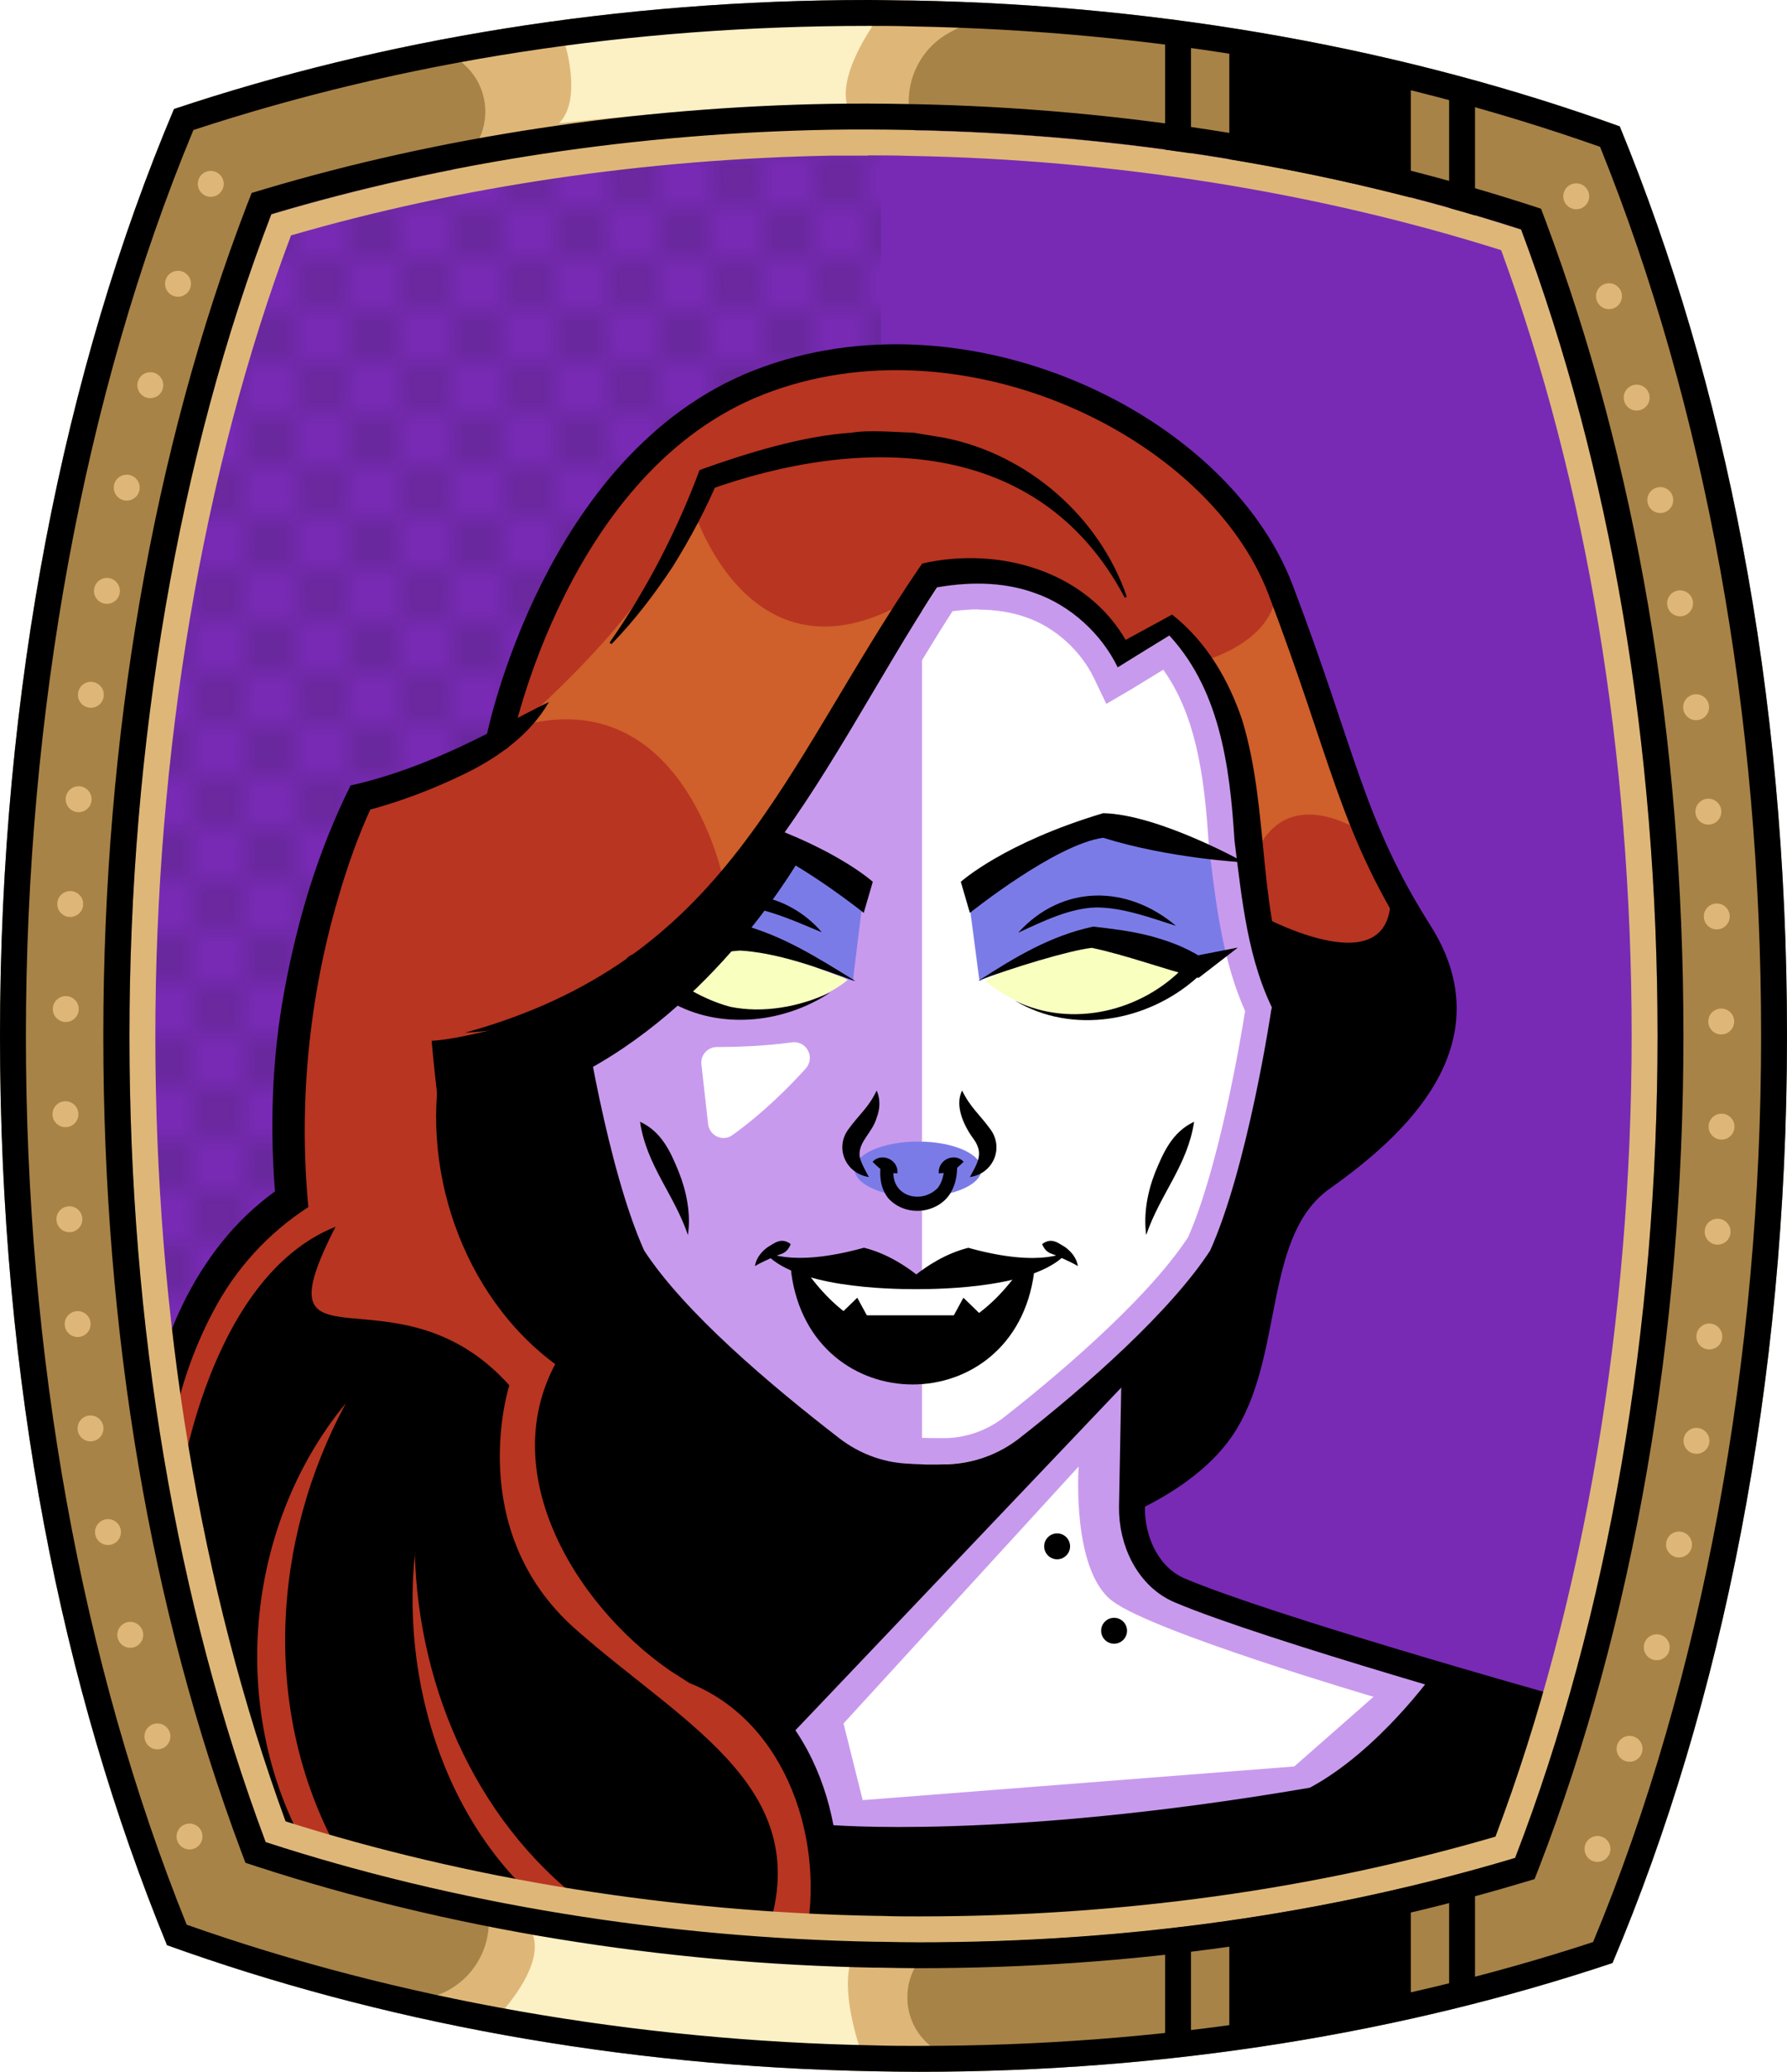 <?xml version="1.0" encoding="UTF-8"?><svg id="Capa_2" xmlns="http://www.w3.org/2000/svg" xmlns:xlink="http://www.w3.org/1999/xlink" viewBox="0 0 69.02 80"><defs><style>.cls-1{fill:#c89aed;}.cls-2{fill:#fff;}.cls-3{fill:#f8ffbf;}.cls-4{fill:#7b7be8;}.cls-5{fill:#a88347;}.cls-6{fill:#782ab5;}.cls-7,.cls-8{stroke:#000;stroke-miterlimit:10;}.cls-7,.cls-8,.cls-9,.cls-10,.cls-11{fill:none;}.cls-8,.cls-9{stroke-linecap:round;}.cls-9{stroke:#deb778;stroke-dasharray:0 0 0 4.06;stroke-linejoin:round;}.cls-12{fill:url(#USGS_19_Inundación_de_tierra);}.cls-13{fill:#deb778;}.cls-11{stroke:#1d1d1b;stroke-dasharray:0 0 2 2;stroke-width:.3px;}.cls-14{fill:#cf5f2b;}.cls-15{fill:#fcf0c5;}.cls-16{fill:#b83521;}</style><pattern id="USGS_19_Inundación_de_tierra" x="0" y="0" width="72" height="72" patternTransform="translate(-20.48 -16135) rotate(-90)" patternUnits="userSpaceOnUse" viewBox="0 0 72 72"><g><rect class="cls-10" width="72" height="72"/><g><line class="cls-11" x1="71" y1="71" x2="144.44" y2="71"/><line class="cls-11" x1="71" y1="67" x2="144.44" y2="67"/><line class="cls-11" x1="71" y1="63" x2="144.44" y2="63"/><line class="cls-11" x1="71" y1="59" x2="144.44" y2="59"/><line class="cls-11" x1="71" y1="55" x2="144.44" y2="55"/><line class="cls-11" x1="71" y1="51" x2="144.44" y2="51"/><line class="cls-11" x1="71" y1="47" x2="144.44" y2="47"/><line class="cls-11" x1="71" y1="43" x2="144.44" y2="43"/><line class="cls-11" x1="71" y1="39" x2="144.44" y2="39"/><line class="cls-11" x1="71" y1="35" x2="144.44" y2="35"/><line class="cls-11" x1="71" y1="31" x2="144.44" y2="31"/><line class="cls-11" x1="71" y1="27" x2="144.44" y2="27"/><line class="cls-11" x1="71" y1="23" x2="144.44" y2="23"/><line class="cls-11" x1="71" y1="19" x2="144.44" y2="19"/><line class="cls-11" x1="71" y1="15" x2="144.44" y2="15"/><line class="cls-11" x1="71" y1="11" x2="144.44" y2="11"/><line class="cls-11" x1="71" y1="7" x2="144.44" y2="7"/><line class="cls-11" x1="71" y1="3" x2="144.44" y2="3"/></g><g><line class="cls-11" x1="-1" y1="71" x2="72.44" y2="71"/><line class="cls-11" x1="-1" y1="67" x2="72.44" y2="67"/><line class="cls-11" x1="-1" y1="63" x2="72.44" y2="63"/><line class="cls-11" x1="-1" y1="59" x2="72.44" y2="59"/><line class="cls-11" x1="-1" y1="55" x2="72.44" y2="55"/><line class="cls-11" x1="-1" y1="51" x2="72.44" y2="51"/><line class="cls-11" x1="-1" y1="47" x2="72.44" y2="47"/><line class="cls-11" x1="-1" y1="43" x2="72.44" y2="43"/><line class="cls-11" x1="-1" y1="39" x2="72.44" y2="39"/><line class="cls-11" x1="-1" y1="35" x2="72.44" y2="35"/><line class="cls-11" x1="-1" y1="31" x2="72.44" y2="31"/><line class="cls-11" x1="-1" y1="27" x2="72.44" y2="27"/><line class="cls-11" x1="-1" y1="23" x2="72.44" y2="23"/><line class="cls-11" x1="-1" y1="19" x2="72.44" y2="19"/><line class="cls-11" x1="-1" y1="15" x2="72.44" y2="15"/><line class="cls-11" x1="-1" y1="11" x2="72.44" y2="11"/><line class="cls-11" x1="-1" y1="7" x2="72.44" y2="7"/><line class="cls-11" x1="-1" y1="3" x2="72.44" y2="3"/><line class="cls-11" x1="1.04" y1="69" x2="74.48" y2="69"/><line class="cls-11" x1="1.04" y1="65" x2="74.48" y2="65"/><line class="cls-11" x1="1.04" y1="61" x2="74.48" y2="61"/><line class="cls-11" x1="1.04" y1="57" x2="74.48" y2="57"/><line class="cls-11" x1="1.04" y1="53" x2="74.48" y2="53"/><line class="cls-11" x1="1.04" y1="49" x2="74.48" y2="49"/><line class="cls-11" x1="1.04" y1="45" x2="74.48" y2="45"/><line class="cls-11" x1="1.04" y1="41" x2="74.48" y2="41"/><line class="cls-11" x1="1.04" y1="37" x2="74.48" y2="37"/><line class="cls-11" x1="1.04" y1="33" x2="74.48" y2="33"/><line class="cls-11" x1="1.04" y1="29" x2="74.48" y2="29"/><line class="cls-11" x1="1.04" y1="25" x2="74.48" y2="25"/><line class="cls-11" x1="1.04" y1="21" x2="74.48" y2="21"/><line class="cls-11" x1="1.04" y1="17" x2="74.48" y2="17"/><line class="cls-11" x1="1.04" y1="13" x2="74.48" y2="13"/><line class="cls-11" x1="1.04" y1="9" x2="74.48" y2="9"/><line class="cls-11" x1="1.04" y1="5" x2="74.48" y2="5"/><line class="cls-11" x1="1.04" y1="1" x2="74.48" y2="1"/></g><g><line class="cls-11" x1="-73" y1="71" x2=".44" y2="71"/><line class="cls-11" x1="-73" y1="67" x2=".44" y2="67"/><line class="cls-11" x1="-73" y1="63" x2=".44" y2="63"/><line class="cls-11" x1="-73" y1="59" x2=".44" y2="59"/><line class="cls-11" x1="-73" y1="55" x2=".44" y2="55"/><line class="cls-11" x1="-73" y1="51" x2=".44" y2="51"/><line class="cls-11" x1="-73" y1="47" x2=".44" y2="47"/><line class="cls-11" x1="-73" y1="43" x2=".44" y2="43"/><line class="cls-11" x1="-73" y1="39" x2=".44" y2="39"/><line class="cls-11" x1="-73" y1="35" x2=".44" y2="35"/><line class="cls-11" x1="-73" y1="31" x2=".44" y2="31"/><line class="cls-11" x1="-73" y1="27" x2=".44" y2="27"/><line class="cls-11" x1="-73" y1="23" x2=".44" y2="23"/><line class="cls-11" x1="-73" y1="19" x2=".44" y2="19"/><line class="cls-11" x1="-73" y1="15" x2=".44" y2="15"/><line class="cls-11" x1="-73" y1="11" x2=".44" y2="11"/><line class="cls-11" x1="-73" y1="7" x2=".44" y2="7"/><line class="cls-11" x1="-73" y1="3" x2=".44" y2="3"/><line class="cls-11" x1="-70.96" y1="69" x2="2.48" y2="69"/><line class="cls-11" x1="-70.96" y1="65" x2="2.48" y2="65"/><line class="cls-11" x1="-70.96" y1="61" x2="2.48" y2="61"/><line class="cls-11" x1="-70.96" y1="57" x2="2.48" y2="57"/><line class="cls-11" x1="-70.96" y1="53" x2="2.48" y2="53"/><line class="cls-11" x1="-70.96" y1="49" x2="2.48" y2="49"/><line class="cls-11" x1="-70.96" y1="45" x2="2.48" y2="45"/><line class="cls-11" x1="-70.96" y1="41" x2="2.48" y2="41"/><line class="cls-11" x1="-70.96" y1="37" x2="2.48" y2="37"/><line class="cls-11" x1="-70.96" y1="33" x2="2.48" y2="33"/><line class="cls-11" x1="-70.96" y1="29" x2="2.48" y2="29"/><line class="cls-11" x1="-70.96" y1="25" x2="2.48" y2="25"/><line class="cls-11" x1="-70.96" y1="21" x2="2.48" y2="21"/><line class="cls-11" x1="-70.96" y1="17" x2="2.48" y2="17"/><line class="cls-11" x1="-70.96" y1="13" x2="2.48" y2="13"/><line class="cls-11" x1="-70.96" y1="9" x2="2.48" y2="9"/><line class="cls-11" x1="-70.96" y1="5" x2="2.48" y2="5"/><line class="cls-11" x1="-70.96" y1="1" x2="2.48" y2="1"/></g></g></pattern></defs><g id="BG"><g><path class="cls-6" d="M64.02,40c0,11.47-1.89,22.39-5.5,31.74-7.2,2.16-14.94,3.26-23.02,3.26-.49,0-.98-.01-1.47-.02h-.17c-8.18-.15-16.29-1.47-23.6-3.85-3.45-9.22-5.26-19.93-5.26-31.13s1.89-22.38,5.48-31.73c6.73-2.01,14.13-3.13,21.6-3.26,.48-.01,.97-.01,1.45-.01,.54,0,1.08,.01,1.63,.02,8.16,.15,16.27,1.47,23.59,3.84,3.46,9.24,5.27,19.95,5.27,31.14Z"/><path class="cls-12" d="M34.03,5.59V74.98h-.17c-8.18-.15-16.29-1.47-23.6-3.85-3.45-9.22-5.26-19.93-5.26-31.13s1.89-22.38,5.48-31.73c6.73-2.01,14.13-3.13,21.6-3.26,.65,.16,1.3,.36,1.95,.58Z"/></g></g><g id="Characters"><g><path class="cls-16" d="M5.29,55.36s2.78-7.18,6.1-8.89c-.32-10.17,2.57-15.53,2.57-15.53l5.14-2.25s2.36-14.35,15.31-14.99c12.32-.21,15.21,9,16.17,12.32s2.78,7.6,4.5,10.28,1.07,5.68-2.25,7.93-3.75,4.61-4.18,6.43-.75,6-4.93,7.18c.21,2.78,2.14,3.64,2.14,3.64l14.24,4.93-1.39,5.89s-33.2,7.6-48.51-.96c-4.71-11.78-4.93-15.96-4.93-15.96Z"/><path class="cls-1" d="M22.07,38.89s5.56-2.47,7.23-6.26,6.79-10.41,6.79-10.41c0,0,3.97-1.41,7.41,3.18l1.76-1.41s2.38,2.91,2.65,6.7,1.06,7.5,1.85,8.56c-1.41,7.14-2.21,9.44-3.18,10.5s-3,2.65-3,2.65l.44,7.23s-.09,1.06,4.23,2.82,7.59,2.65,7.59,2.65l-4.59,4.67s-16.49,1.94-19.32,1.85c-1.85-4.94-3.53-6.44-5.56-7.76l-2.03-1.32s3.09-1.94,3.18-3.88,.18-6.26,.18-6.26c0,0-3.09-2.65-3.97-5.82s-1.68-7.67-1.68-7.67Z"/><path class="cls-2" d="M35.61,56.91V22.53s4.84-1.12,7.26,2.59c1.99-.6,2.76-.86,2.76-.86,0,0,2.68,3.54,2.68,8.81-.09,5.7,1.46,6.17,1.46,6.17,0,0-1.8,8.34-3.1,10.07-3.02,3.54-7,8.12-11.06,7.6Z"/><path class="cls-2" d="M31.33,49.04s4.59,.83,8.18-.06c-.44,2.04-4.59,2.98-4.59,2.98,0,0-4.03,.33-3.59-2.93Z"/><path class="cls-3" d="M32.74,37.84s-2.73-1.6-4.32-1.65c-2.56,.43-3.47,.87-3.47,.87,0,0,.63,1.64,2.94,1.98,2.36,.34,4.23-.67,4.85-1.2Z"/><path class="cls-3" d="M38.06,37.88s2.94-1.64,4.54-1.69c2.56,.43,3.47,.87,3.47,.87,0,0-1.03,1.8-3.34,2.13-2.36,.34-4.04-.78-4.67-1.31Z"/><polygon class="cls-4" points="33.33 34.71 32.94 37.88 28.54 36.26 25.89 36.81 29.57 32.46 33.33 34.71"/><path class="cls-4" d="M37.83,37.88l-.43-3.28s3.72-2.56,5.26-2.75c3.23,.68,5.31,1.4,5.31,1.4,0,0,1.4,2.75-1.69,4.15-1.98-1.25-4.25-1.25-4.25-1.25,0,0-3.09,1.01-4.2,1.74Z"/><ellipse class="cls-4" cx="35.46" cy="45.15" rx="2.45" ry="1.07"/><path class="cls-1" d="M37.78,23.54c.67,0,1.3,.1,1.86,.3,1.11,.38,2.11,1.29,2.62,2.36l.47,.98,.94-.55c.11-.07,.71-.43,1.26-.77,1.21,1.7,1.58,3.92,1.75,6.67v.03s0,.03,0,.03l.08,.63c.24,1.94,.5,3.95,1.33,5.82-.17,1.09-1.01,6.03-2.2,8.73-1.69,2.58-5.54,5.73-7.13,6.97-.62,.48-1.39,.76-2.17,.79-.16,0-.32,0-.49,0-.34,0-.69-.01-1.07-.04-.71-.05-1.4-.31-1.99-.76-3.58-2.76-6.09-5.15-7.26-6.91-1.11-2.48-1.9-6.73-2.17-8.37,5.15-2.4,8.14-7.45,11.04-12.34,.69-1.17,1.41-2.38,2.14-3.51,.34-.04,.68-.07,1-.07m0-1c-.53,0-1.07,.05-1.59,.15-3.93,6.02-7,13.5-13.72,16.18,.02,.05,.05,.1,.05,.16,.01,.06,.92,6.09,2.38,9.29,1.21,1.86,3.75,4.31,7.53,7.22,.74,.57,1.61,.91,2.53,.97,.4,.03,.78,.04,1.14,.04,.18,0,.36,0,.53-.01,.99-.03,1.97-.39,2.75-1,2.04-1.6,5.71-4.68,7.39-7.28,1.42-3.14,2.33-9.17,2.34-9.23,0-.04,.02-.07,.03-.1-.97-2.01-1.18-4.3-1.46-6.46-.17-2.84-.57-5.79-2.52-7.92-.55,.34-1.82,1.12-1.99,1.22-.62-1.3-1.81-2.39-3.2-2.87-.71-.25-1.44-.36-2.19-.36h0Z"/><path d="M43.63,53.24l-13.21,13.89-4.75-3.47-1.13-1.51s2.76-1.19,3-3.5,.17-6.61,.17-6.61l5.58,4.68s1.66,.53,3.55,.3,2.72-.91,3.09-1.36,3.7-2.41,3.7-2.41Z"/><path d="M30.97,33.02s-3.05,5.46-8.31,8.31c-.63-2.24-.38-2.73-.38-2.73,0,0,5.33-3.62,7.3-6.35,1.02,.51,1.4,.76,1.4,.76Z"/><path d="M22.07,38.89s-3.8,1.22-5.4,1.3c.59,6.41,1.52,10.12,5.31,12.06-2.02,6.07,2.56,9.9,2.56,9.9,0,0,3.94-.63,4.36-2.99s-.59-6.83-.59-6.83c0,0-1.77-.93-3.79-4.13s-2.86-8.42-2.44-9.31Z"/><path d="M19.67,53.5s-1.79,5.56,2.55,9.4,9.62,6.27,7.22,12.25c-11.88-2.11-19.54-4.01-19.54-4.01l-2.99-13.56s1.09-8.24,6.05-10.21c-3.13,6.12,2.33,1.24,6.71,6.12Z"/><path class="cls-14" d="M26.8,19.71s2.2,7.15,8.43,3.39c-4.12,7.33-7.24,11.09-7.24,11.09,0,0-1.47-7.97-7.97-6.14,3.58-3.22,5.31-5.5,6.78-8.34Z"/><path class="cls-14" d="M46.4,25.55s3.37-.86,2.84-3.37c2.05,5.09,3.64,10.12,3.64,10.12,0,0-3.37-2.51-4.56,1.12-.26-5.23-1.92-7.87-1.92-7.87Z"/><path class="cls-2" d="M41.66,56.64s-.28,3.98,1.3,5.18,10.09,3.7,10.09,3.7l-3.06,2.69-16.67,1.3-.74-2.96,9.07-9.91Z"/><path class="cls-16" d="M13.36,54.18c-2.88,5.34-3.25,11.9-.32,17.27,0,0-.87,.5-.87,.5-3.4-5.4-2.86-12.86,1.19-17.77h0Z"/><path class="cls-16" d="M16.02,59.95c.14,5.37,2.52,10.72,6.97,13.85,0,0-.55,.83-.55,.83-4.88-2.99-7-9.2-6.41-14.68h0Z"/><path d="M48.46,35.23s5.3,3,5.25-.6c3.05,3.25,2.55,6.2,.75,7.84s-4.45,3.5-5.1,5.3-.5,5.95-2.1,7.49-3.52,2.56-3.52,2.56l.13-5.56s2.85-2.8,3.7-4.7,2-8.14,2-8.14l-1.1-4.2Z"/><path class="cls-2" d="M27.68,40.43c.7,0,1.84-.03,2.9-.18,.57-.08,.92,.58,.54,1.01-1.15,1.27-2.16,2.09-2.83,2.57-.37,.27-.89,.03-.94-.43l-.26-2.3c-.04-.36,.24-.67,.6-.67Z"/><path d="M5.57,55.52c.47-3.75,2.13-7.58,5.36-9.73,0,0-.28,.57-.28,.57-.24-2.7-.16-5.43,.33-8.09,.51-2.76,1.3-5.41,2.56-7.94,2.03-.45,3.97-1.31,5.82-2.28,.6-.3,1.18-.63,1.84-.94-.72,1.25-1.94,2.12-3.19,2.74-1.27,.62-2.57,1.12-3.97,1.48l.36-.28c-.54,1.14-.98,2.39-1.34,3.63-1.13,3.86-1.53,7.93-1.15,11.93-1.55,1-2.82,2.39-3.68,4.04-.82,1.54-1.39,3.29-1.66,5-.09,.63-1.06,.52-.99-.13h0Z"/><path class="cls-8" d="M19.29,28.49s2.16-10.66,10.03-13.73,17.7,1.6,20.14,8.01,2.72,9.06,5.37,13.24-.91,7.46-3.76,9.48-1.92,6.8-3.9,9.69c-.84,1.22-2.23,2.09-3.31,2.62"/><path d="M17.95,39.88c10.19-2.81,12.2-10.09,17.55-17.95,0,0,.12-.17,.12-.17,3.06-.7,6.59,.35,8.05,3.31,0,0-.54-.17-.54-.17,.06-.04,2.17-1.18,2.14-1.17,1.33,1.05,2.18,2.51,2.71,4.08,1.1,3.64,.52,7.5,2.09,10.98,.27,.66,.57,1.29,.97,1.98-.77-.27-1.36-.89-1.77-1.58-1.09-2.07-1.3-4.47-1.59-6.73-.18-2.91-.58-5.95-2.67-8.08,0,0,.37,.03,.37,.03-.25,.15-2.02,1.24-2.21,1.36-.63-1.3-1.82-2.39-3.2-2.87-1.27-.46-2.66-.44-3.98-.18,0,0,.3-.19,.3-.19-4.78,7.25-8.22,16.76-18.35,17.35h0Z"/><path class="cls-8" d="M22.03,39.1s.91,6.12,2.41,9.43c1.62,2.5,5.03,5.36,7.68,7.41,.81,.62,1.78,1,2.8,1.07,.54,.04,1.12,.05,1.72,.03,1.1-.04,2.17-.43,3.04-1.11,2.63-2.06,5.92-4.96,7.5-7.4,1.5-3.31,2.41-9.43,2.41-9.43"/><path d="M43.42,23.04c-3.31-6.22-10.19-6.23-16.09-4.11,0,0,.44-.47,.44-.47-.5,1.2-1.11,2.33-1.78,3.41-.7,1.06-1.47,2.07-2.35,2.98-.04,.04-.11-.02-.08-.06,1.43-2.05,2.6-4.33,3.46-6.64,1.78-.64,3.97-1.32,5.86-1.44,.7-.12,1.71-.02,2.42,0,0,0,1.2,.2,1.2,.2,3.19,.64,5.94,3.02,7.01,6.1,.02,.06-.07,.09-.1,.03h0Z"/><path d="M33.01,37.88c-1.43-.52-3.02-1.11-4.51-1.18,0,0,.14,0,.14,0-1.07,.09-2.21,.16-3.22,.48-.21,.12-.4-.19-.2-.32,1.05-.59,2.19-.86,3.34-1.18,1.68,.44,3.03,1.31,4.46,2.19h0Z"/><path d="M24.94,36.96c.92,.83,2.06,1.6,3.28,1.92,1.25,.25,2.64,.01,3.85-.56-1.7,1.14-4.07,1.45-5.96,.48-.64-.3-1.25-.62-1.83-1.08-.22-.17-.25-.49-.08-.7,.18-.23,.53-.25,.74-.05h0Z"/><path d="M37.78,37.88c1.39-.9,2.77-1.74,4.44-2.1,.72,.08,1.45,.17,2.16,.35,.71,.19,1.36,.42,2,.82,0,0-.37-.01-.37-.01l1.8-.35-1.45,1.12-.07,.05c-1.36-.34-2.75-.87-4.12-1.16-.88,.1-3.11,.78-4.39,1.27h0Z"/><path d="M37.46,35.25s3.3-2.65,5.15-2.9c2.55,.8,5.45,.95,5.45,.95,0,0-3.3-1.85-5.45-1.9-3.85,1.15-5.5,2.65-5.5,2.65l.35,1.2Z"/><path d="M33.71,34.05l-.35,1.2s-2.19-1.76-4-2.55l.54-.72c2.65,1.01,3.81,2.07,3.81,2.07Z"/><path d="M46.22,37.76c-1.9,1.69-4.79,2.21-7.02,.88,2.2,1.08,4.92,.41,6.56-1.33,.29-.34,.8,.15,.46,.45h0Z"/><path d="M39.34,36c1.7-1.86,4.2-1.84,6.08-.25-1.01-.32-2.05-.71-3.09-.71-1,.03-2,.51-2.99,.97h0Z"/><path d="M31.74,36c-1.42-.59-2.71-1.2-4.26-1.02,1.41-.9,3.27-.16,4.26,1.02h0Z"/><path d="M33.86,42.11c.15,.33,.13,.72,0,1.05-.17,.59-.7,.91-.66,1.47,.03,.22,.19,.51,.36,.82-.88-.13-1.32-1.09-.81-1.82,.44-.61,.79-.85,1.11-1.52h0Z"/><path d="M37.16,42.11c.32,.66,.67,.91,1.11,1.52,.51,.73,.07,1.7-.81,1.82,.3-.55,.53-.9,.17-1.43-.34-.45-.79-1.28-.47-1.91h0Z"/><path d="M33.7,44.86c.36-.38,1.02-.07,.96,.45-.52-.04-.6-.09-.96-.45h0Z"/><path d="M37.22,44.86c-.37,.36-.45,.41-.96,.45-.05-.52,.6-.83,.96-.45h0Z"/><path d="M34.52,45.11c-.16,1.07,1.05,1.43,1.7,.76,.17-.21,.25-.55,.25-.84-.01-.15,.1-.27,.25-.27,.14,0,.25,.11,.25,.24,0,.42-.07,.82-.34,1.19-.56,.71-1.71,.77-2.33,.07-.29-.38-.33-.81-.29-1.23,.01-.14,.14-.24,.28-.22,.15,.02,.24,.15,.22,.3h0Z"/><path d="M37.41,48.18c-.9,.22-1.65,.74-2.02,1.03-.37-.29-1.12-.81-2.02-1.03-2.93,.81-3.89,.11-3.89,.11,1.1,1.44,4.9,1.49,5.9,1.49s4.8-.05,5.9-1.49c0,0-.95,.71-3.89-.11Z"/><path d="M29.16,48.89c.04-.31,.26-.57,.5-.74,.25-.14,.51-.39,.88-.11-.17,.42-.43,.37-.66,.49-.24,.12-.48,.21-.72,.36h0Z"/><path d="M41.63,48.89c-.24-.15-.48-.24-.72-.36-.23-.13-.49-.08-.66-.49,.37-.28,.63-.03,.88,.11,.24,.17,.46,.43,.5,.74h0Z"/><path d="M39.94,49.14c-.76,5.76-8.62,5.76-9.38,0-.04-.28,.36-.41,.5-.17,2.46,3.56,5.95,3.53,8.39-.03,.15-.22,.53-.07,.49,.2h0Z"/><path d="M37.94,50.82l-.73-.71-.37,.68h-1.68s-1.68,0-1.68,0l-.37-.68-.73,.71s.88,1.24,2.73,1.24,2.83-1.24,2.83-1.24Z"/><path d="M24.73,43.32c.85,.4,1.18,1.19,1.49,1.94,.3,.76,.47,1.61,.35,2.43-.54-1.59-1.59-2.67-1.85-4.37h0Z"/><path d="M46.12,43.32c-.26,1.7-1.31,2.78-1.85,4.37-.11-.82,.05-1.67,.35-2.43,.31-.75,.65-1.54,1.49-1.94h0Z"/><path d="M17.05,40.99c.6,4.32,1.86,9.06,5.88,11.37-2.79,3.85,.25,8.78,3.65,11.16,.32,.22,1.01,.63,1.36,.79,3.82,1.97,5.12,6.95,4.12,10.9,0,0-.97-.25-.97-.25,.83-3.77-.67-8.46-4.46-9.97,0,0-.75-.48-.75-.48-3.75-2.59-6.94-7.92-4.17-12.29,0,0,.17,.76,.17,.76-3.83-2.53-5.67-7.57-4.84-11.99h0Z"/><path class="cls-7" d="M27.62,52.02l.11,6.16c.02,1.35-.69,2.6-1.84,3.23l-1.22,.67"/><path class="cls-7" d="M43.83,52.31l-.11,5.87c-.02,1.35,.64,2.72,1.84,3.23,3.44,1.46,14.21,4.48,14.21,4.48"/><path d="M31.96,70.46s6.68,.62,18.63-1.43c2.67-1.43,4.81-4.46,4.81-4.46l5.53,1.6-2.05,6.06s-14.88,4.19-27.36,2.5c.62-2.58,.45-4.28,.45-4.28Z"/><circle cx="40.83" cy="59.71" r=".5"/><circle cx="43.03" cy="62.97" r=".5"/></g></g><g id="Frame"><path class="cls-5" d="M62.56,4.88C54.4,1.94,45.12,.2,35.25,.02c-.57-.01-1.15-.02-1.72-.02C23.88,0,14.77,1.52,6.72,4.21,2.49,14.22,0,26.6,0,40s2.39,25.22,6.45,35.11c8.16,2.94,17.45,4.69,27.32,4.87,.58,.01,1.15,.02,1.73,.02,9.63,0,18.73-1.51,26.78-4.2,4.24-10.01,6.74-22.39,6.74-35.8s-2.4-25.24-6.46-35.12Zm-4.04,66.86c-7.2,2.16-14.94,3.26-23.02,3.26-.49,0-.98-.01-1.47-.02h-.17c-8.18-.15-16.29-1.47-23.6-3.85-3.45-9.22-5.26-19.93-5.26-31.13s1.89-22.38,5.48-31.73c6.73-2.01,14.13-3.13,21.6-3.26,.48-.01,.97-.01,1.45-.01,.54,0,1.08,.01,1.63,.02,8.16,.15,16.27,1.47,23.59,3.84,3.46,9.24,5.27,19.95,5.27,31.14s-1.89,22.39-5.5,31.74Z"/><path class="cls-13" d="M17.21,2.06h0c1.63,.63,2.06,2.75,.81,3.97l-1.26,1.22s8.35-2.37,18.84-1.69h0c-1-1.49-.45-3.52,1.14-4.34l1-.51S28.26-.43,17.21,2.06Z"/><path class="cls-15" d="M21.81,1.66s.7,2.18-.22,3.1c3.77-.41,7.98-.74,11.12-.74-.33-1.33,1.26-3.4,1.26-3.4,0,0-6.17-.26-12.16,1.03Z"/><path class="cls-13" d="M36.25,79.21h0c-1.52-.87-1.62-3.03-.2-4.04l1.43-1.02s-8.61,1.07-18.88-1.19h0c.76,1.63-.09,3.55-1.79,4.11l-1.07,.36s9.19,2.56,20.5,1.78Z"/><path class="cls-15" d="M19.28,77.8s1.76-1.83,1.3-3.09c4.43,.69,9.11,1.14,12.25,1.14-.33,1.33,.44,3.4,.44,3.4,0,0-8-.16-13.99-1.45Z"/><polygon points="47.48 1.77 47.48 6.73 54.49 8.44 54.49 2.62 47.48 1.77"/><line class="cls-7" x1="45.5" y1="1.23" x2="45.5" y2="6.29"/><line class="cls-7" x1="56.47" y1="3.67" x2="56.47" y2="8.73"/><polygon points="47.48 78.74 47.48 73.78 54.49 72.07 54.49 77.88 47.48 78.74"/><line class="cls-7" x1="45.5" y1="79.28" x2="45.5" y2="74.21"/><line class="cls-7" x1="56.47" y1="76.84" x2="56.47" y2="71.77"/><path d="M33.53,1c.56,0,1.14,0,1.7,.02,9.39,.17,18.33,1.74,26.57,4.65,4.07,10.08,6.22,21.94,6.22,34.33s-2.24,24.79-6.49,34.99c-8.12,2.66-16.87,4.01-26.03,4.01-.56,0-1.12,0-1.71-.02-9.25-.17-18.42-1.78-26.58-4.66C3.15,64.25,1,52.39,1,40S3.23,15.21,7.47,5.02C15.6,2.35,24.37,1,33.53,1m0-1C23.88,0,14.77,1.52,6.72,4.21,2.49,14.22,0,26.6,0,40s2.39,25.22,6.45,35.11c8.16,2.94,17.45,4.69,27.32,4.87,.58,.01,1.15,.02,1.73,.02,9.63,0,18.73-1.51,26.78-4.2,4.24-10.01,6.74-22.39,6.74-35.8s-2.4-25.24-6.46-35.12C54.4,1.94,45.12,.2,35.25,.02c-.57,0-1.15-.02-1.72-.02h0Z"/><path class="cls-13" d="M33.53,6c.52,0,1.04,0,1.61,.02,7.87,.14,15.75,1.4,22.84,3.64,3.3,9,5.04,19.47,5.04,30.34s-1.82,21.82-5.26,30.92c-6.98,2.04-14.47,3.08-22.26,3.08-.48,0-.97,0-1.47-.02h-.15c-7.89-.14-15.78-1.41-22.85-3.65-3.29-8.99-5.03-19.46-5.03-30.33s1.81-21.79,5.24-30.91c6.5-1.89,13.7-2.95,20.86-3.08,.47,0,.96,0,1.43,0m0-1c-.48,0-.97,0-1.45,.01-7.47,.13-14.87,1.25-21.6,3.26-3.59,9.35-5.48,20.26-5.48,31.73s1.81,21.91,5.26,31.13c7.31,2.38,15.42,3.7,23.6,3.85h.17c.49,.01,.98,.02,1.47,.02,8.08,0,15.82-1.1,23.02-3.26,3.61-9.35,5.5-20.27,5.5-31.74s-1.81-21.9-5.27-31.14c-7.32-2.37-15.43-3.69-23.59-3.84-.55,0-1.09-.02-1.63-.02h0Z"/><path d="M33.53,5c.54,0,1.08,.01,1.63,.02,8.16,.15,16.27,1.47,23.59,3.84,3.46,9.24,5.27,19.95,5.27,31.14s-1.89,22.39-5.5,31.74c-7.2,2.16-14.94,3.26-23.02,3.26-.49,0-.98-.01-1.47-.02h-.17c-8.18-.15-16.29-1.47-23.6-3.85-3.45-9.22-5.26-19.93-5.26-31.13s1.89-22.38,5.48-31.73c6.73-2.01,14.13-3.13,21.6-3.26,.48-.01,.97-.01,1.45-.01m0-1c-.49,0-.98,0-1.47,.01-7.51,.13-15.07,1.27-21.87,3.3l-.47,.14-.18,.46c-3.63,9.45-5.55,20.55-5.55,32.09s1.84,22.17,5.32,31.48l.17,.45,.46,.15c7.37,2.4,15.63,3.75,23.89,3.9h.19c.48,.01,.97,.02,1.47,.02,8.16,0,16-1.11,23.31-3.3l.47-.14,.18-.46c3.64-9.43,5.57-20.53,5.57-32.1s-1.84-22.17-5.33-31.49l-.17-.45-.46-.15c-7.39-2.39-15.65-3.74-23.88-3.89-.58-.01-1.12-.02-1.65-.02h0Z"/><path class="cls-9" d="M8.14,7.1s-12.66,32.94,0,66.06"/><path class="cls-9" d="M60.88,7.58s12.66,32.94,0,66.06"/></g></svg>